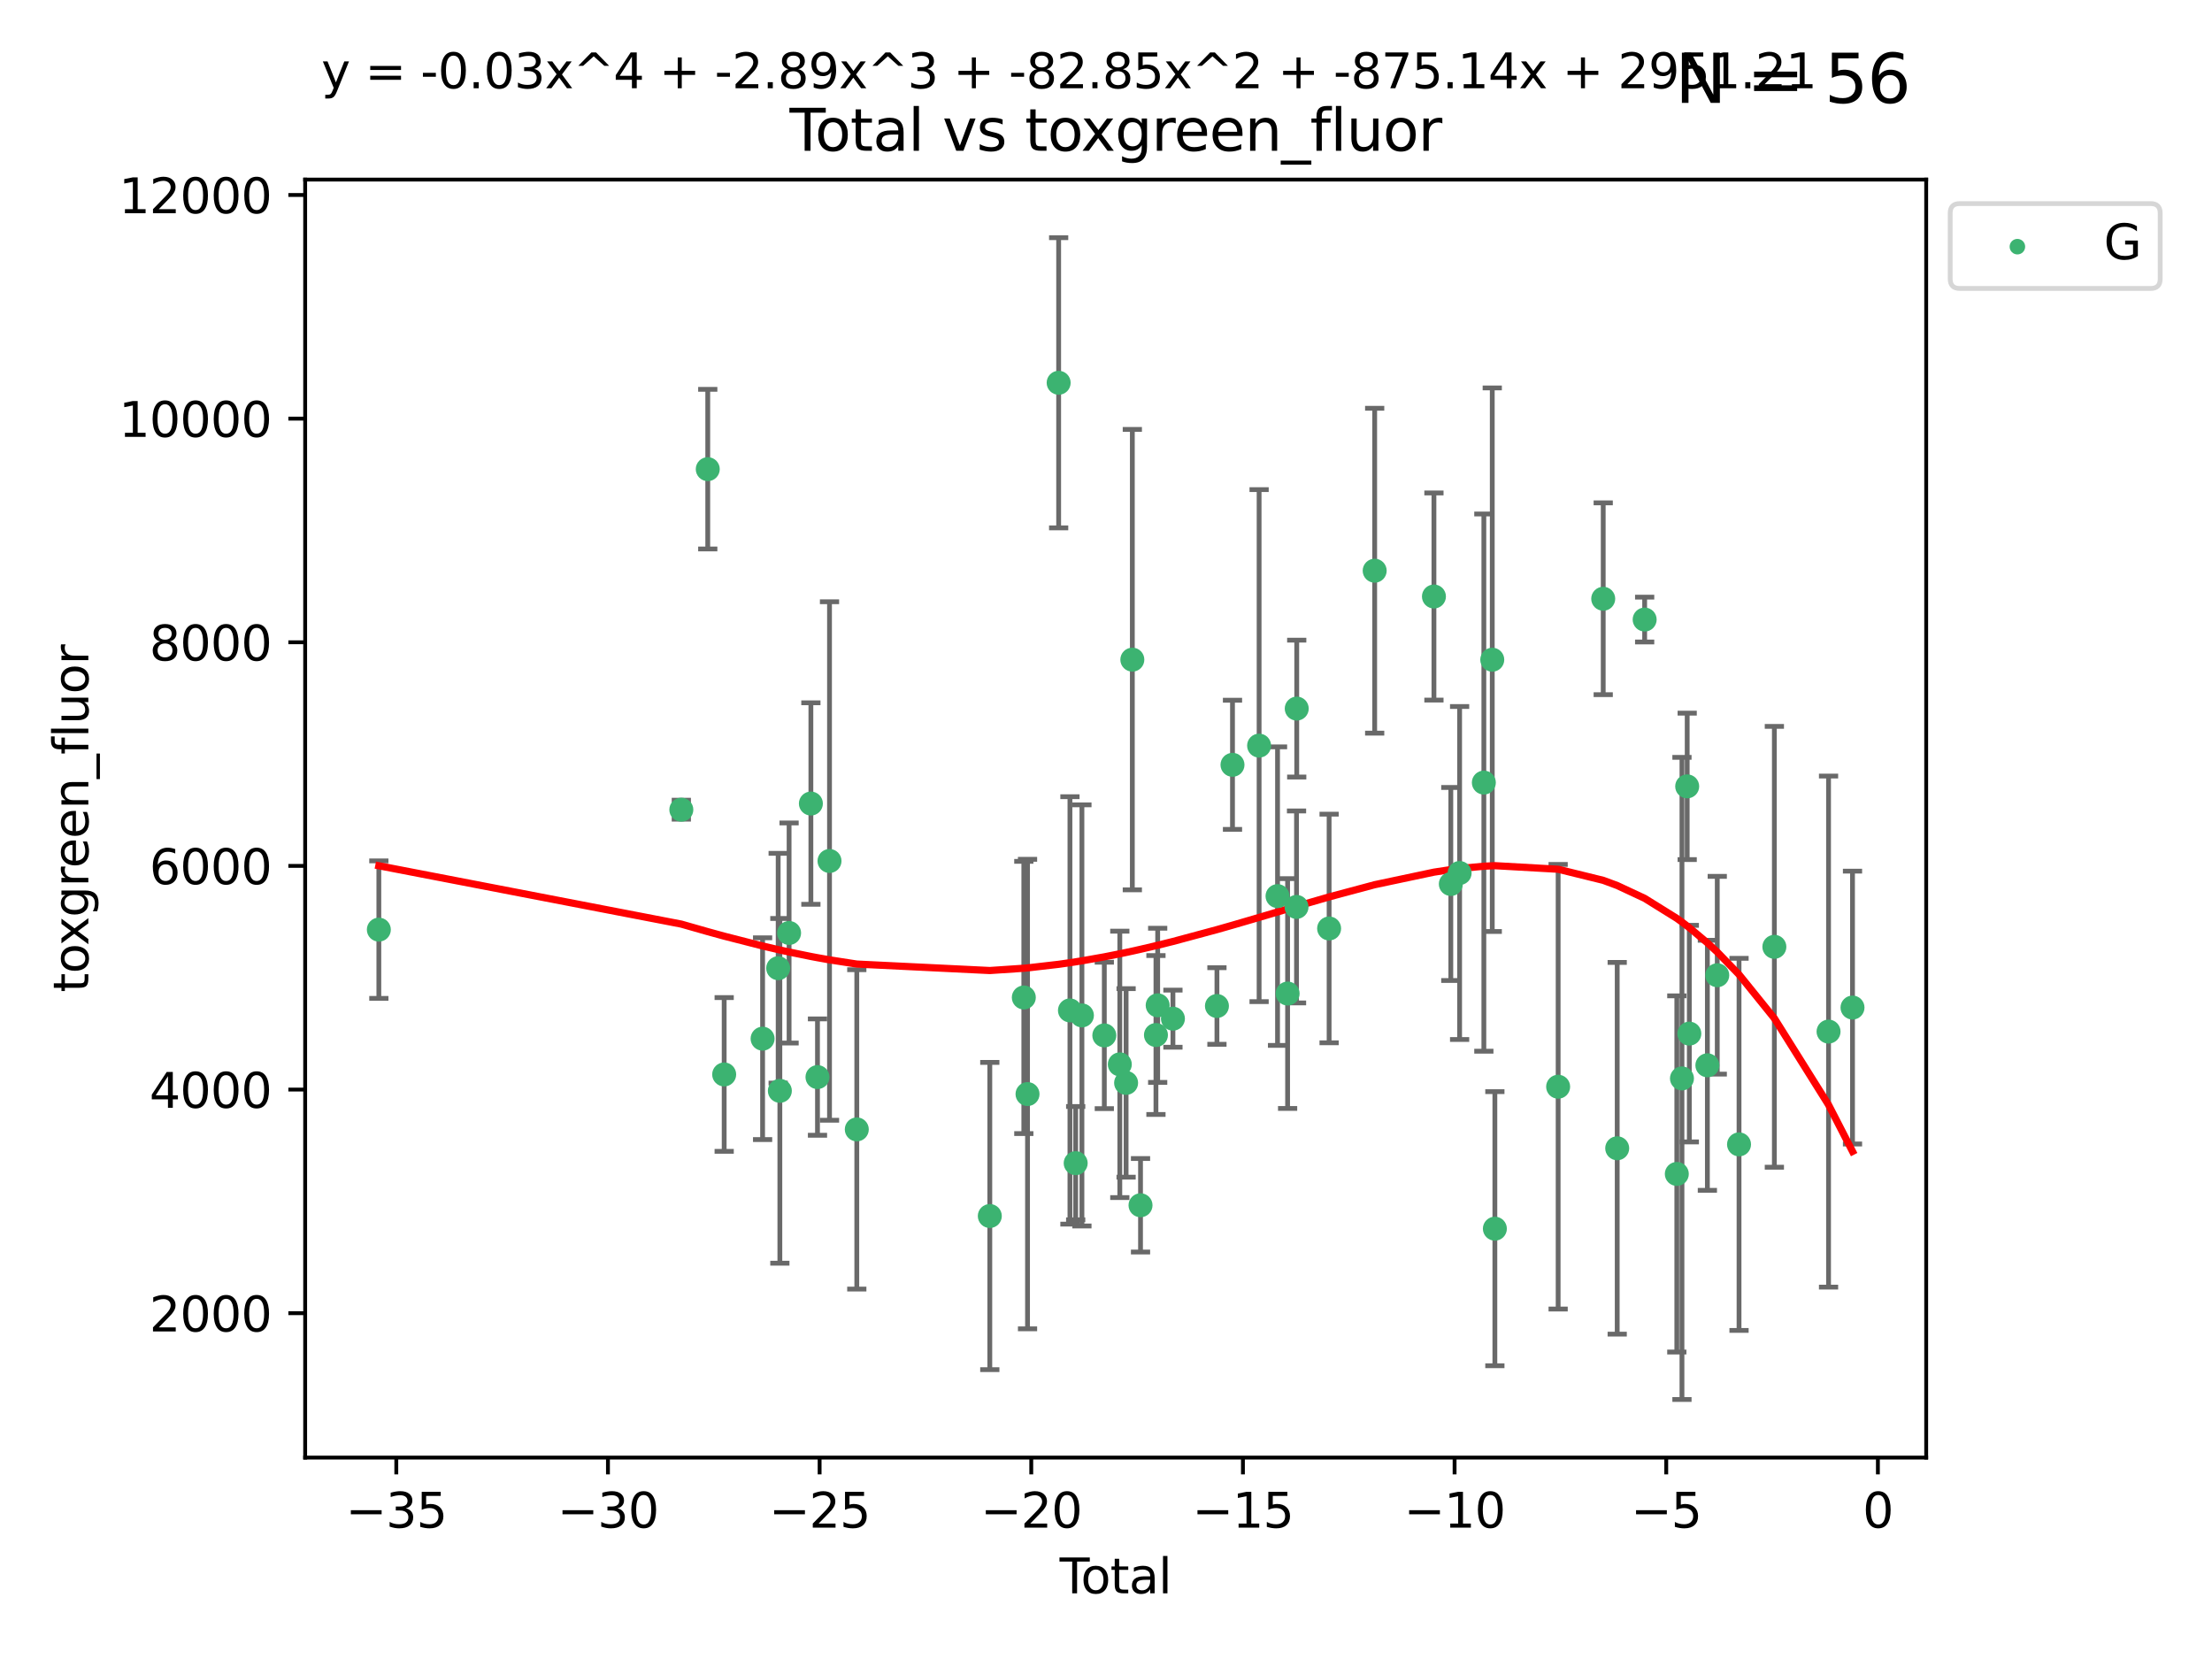 <?xml version="1.0" encoding="utf-8" standalone="no"?>
<!DOCTYPE svg PUBLIC "-//W3C//DTD SVG 1.1//EN"
  "http://www.w3.org/Graphics/SVG/1.1/DTD/svg11.dtd">
<svg xmlns:xlink="http://www.w3.org/1999/xlink" width="460.8pt" height="345.6pt" viewBox="0 0 460.8 345.6" xmlns="http://www.w3.org/2000/svg" version="1.1">
 <defs>
  <style type="text/css">*{stroke-linejoin: round; stroke-linecap: butt}</style>
 </defs>
 <g id="figure_1">
  <g id="patch_1">
   <path d="M 0 345.6 
L 460.8 345.6 
L 460.8 0 
L 0 0 
z
" style="fill: #ffffff"/>
  </g>
  <g id="axes_1">
   <g id="patch_2">
    <path d="M 63.571 303.64 
L 401.26 303.64 
L 401.26 37.411 
L 63.571 37.411 
z
" style="fill: #ffffff"/>
   </g>
   <g id="PathCollection_1">
    <defs>
     <path id="m1323523db4" d="M 0 1.118 
C 0.297 1.118 0.581 1 0.791 0.791 
C 1 0.581 1.118 0.297 1.118 0 
C 1.118 -0.297 1 -0.581 0.791 -0.791 
C 0.581 -1 0.297 -1.118 0 -1.118 
C -0.297 -1.118 -0.581 -1 -0.791 -0.791 
C -1 -0.581 -1.118 -0.297 -1.118 0 
C -1.118 0.297 -1 0.581 -0.791 0.791 
C -0.581 1 -0.297 1.118 0 1.118 
z
" style="stroke: #3cb371"/>
    </defs>
    <g clip-path="url(#p682c9bc15b)">
     <use xlink:href="#m1323523db4" x="78.921" y="193.659" style="fill: #3cb371; stroke: #3cb371"/>
     <use xlink:href="#m1323523db4" x="141.933" y="168.674" style="fill: #3cb371; stroke: #3cb371"/>
     <use xlink:href="#m1323523db4" x="147.439" y="97.733" style="fill: #3cb371; stroke: #3cb371"/>
     <use xlink:href="#m1323523db4" x="150.859" y="223.827" style="fill: #3cb371; stroke: #3cb371"/>
     <use xlink:href="#m1323523db4" x="158.863" y="216.374" style="fill: #3cb371; stroke: #3cb371"/>
     <use xlink:href="#m1323523db4" x="162.108" y="201.694" style="fill: #3cb371; stroke: #3cb371"/>
     <use xlink:href="#m1323523db4" x="162.459" y="227.241" style="fill: #3cb371; stroke: #3cb371"/>
     <use xlink:href="#m1323523db4" x="164.382" y="194.357" style="fill: #3cb371; stroke: #3cb371"/>
     <use xlink:href="#m1323523db4" x="168.922" y="167.393" style="fill: #3cb371; stroke: #3cb371"/>
     <use xlink:href="#m1323523db4" x="170.298" y="224.378" style="fill: #3cb371; stroke: #3cb371"/>
     <use xlink:href="#m1323523db4" x="172.802" y="179.361" style="fill: #3cb371; stroke: #3cb371"/>
     <use xlink:href="#m1323523db4" x="178.486" y="235.273" style="fill: #3cb371; stroke: #3cb371"/>
     <use xlink:href="#m1323523db4" x="206.195" y="253.318" style="fill: #3cb371; stroke: #3cb371"/>
     <use xlink:href="#m1323523db4" x="213.28" y="207.792" style="fill: #3cb371; stroke: #3cb371"/>
     <use xlink:href="#m1323523db4" x="214.053" y="227.915" style="fill: #3cb371; stroke: #3cb371"/>
     <use xlink:href="#m1323523db4" x="220.537" y="79.74" style="fill: #3cb371; stroke: #3cb371"/>
     <use xlink:href="#m1323523db4" x="222.889" y="210.486" style="fill: #3cb371; stroke: #3cb371"/>
     <use xlink:href="#m1323523db4" x="224.085" y="242.308" style="fill: #3cb371; stroke: #3cb371"/>
     <use xlink:href="#m1323523db4" x="225.384" y="211.53" style="fill: #3cb371; stroke: #3cb371"/>
     <use xlink:href="#m1323523db4" x="230.049" y="215.696" style="fill: #3cb371; stroke: #3cb371"/>
     <use xlink:href="#m1323523db4" x="233.277" y="221.727" style="fill: #3cb371; stroke: #3cb371"/>
     <use xlink:href="#m1323523db4" x="234.588" y="225.588" style="fill: #3cb371; stroke: #3cb371"/>
     <use xlink:href="#m1323523db4" x="235.886" y="137.416" style="fill: #3cb371; stroke: #3cb371"/>
     <use xlink:href="#m1323523db4" x="237.592" y="251.079" style="fill: #3cb371; stroke: #3cb371"/>
     <use xlink:href="#m1323523db4" x="240.805" y="215.614" style="fill: #3cb371; stroke: #3cb371"/>
     <use xlink:href="#m1323523db4" x="241.166" y="209.427" style="fill: #3cb371; stroke: #3cb371"/>
     <use xlink:href="#m1323523db4" x="244.343" y="212.208" style="fill: #3cb371; stroke: #3cb371"/>
     <use xlink:href="#m1323523db4" x="253.51" y="209.569" style="fill: #3cb371; stroke: #3cb371"/>
     <use xlink:href="#m1323523db4" x="256.751" y="159.326" style="fill: #3cb371; stroke: #3cb371"/>
     <use xlink:href="#m1323523db4" x="262.295" y="155.327" style="fill: #3cb371; stroke: #3cb371"/>
     <use xlink:href="#m1323523db4" x="266.134" y="186.676" style="fill: #3cb371; stroke: #3cb371"/>
     <use xlink:href="#m1323523db4" x="268.232" y="206.974" style="fill: #3cb371; stroke: #3cb371"/>
     <use xlink:href="#m1323523db4" x="270.09" y="188.931" style="fill: #3cb371; stroke: #3cb371"/>
     <use xlink:href="#m1323523db4" x="270.133" y="147.612" style="fill: #3cb371; stroke: #3cb371"/>
     <use xlink:href="#m1323523db4" x="276.879" y="193.418" style="fill: #3cb371; stroke: #3cb371"/>
     <use xlink:href="#m1323523db4" x="286.371" y="118.888" style="fill: #3cb371; stroke: #3cb371"/>
     <use xlink:href="#m1323523db4" x="298.715" y="124.263" style="fill: #3cb371; stroke: #3cb371"/>
     <use xlink:href="#m1323523db4" x="302.232" y="184.151" style="fill: #3cb371; stroke: #3cb371"/>
     <use xlink:href="#m1323523db4" x="304.065" y="181.863" style="fill: #3cb371; stroke: #3cb371"/>
     <use xlink:href="#m1323523db4" x="309.113" y="163.028" style="fill: #3cb371; stroke: #3cb371"/>
     <use xlink:href="#m1323523db4" x="310.865" y="137.428" style="fill: #3cb371; stroke: #3cb371"/>
     <use xlink:href="#m1323523db4" x="311.409" y="255.958" style="fill: #3cb371; stroke: #3cb371"/>
     <use xlink:href="#m1323523db4" x="324.589" y="226.385" style="fill: #3cb371; stroke: #3cb371"/>
     <use xlink:href="#m1323523db4" x="333.98" y="124.733" style="fill: #3cb371; stroke: #3cb371"/>
     <use xlink:href="#m1323523db4" x="336.894" y="239.207" style="fill: #3cb371; stroke: #3cb371"/>
     <use xlink:href="#m1323523db4" x="342.612" y="129.065" style="fill: #3cb371; stroke: #3cb371"/>
     <use xlink:href="#m1323523db4" x="349.311" y="244.552" style="fill: #3cb371; stroke: #3cb371"/>
     <use xlink:href="#m1323523db4" x="350.383" y="224.656" style="fill: #3cb371; stroke: #3cb371"/>
     <use xlink:href="#m1323523db4" x="351.473" y="163.815" style="fill: #3cb371; stroke: #3cb371"/>
     <use xlink:href="#m1323523db4" x="351.916" y="215.322" style="fill: #3cb371; stroke: #3cb371"/>
     <use xlink:href="#m1323523db4" x="355.679" y="221.921" style="fill: #3cb371; stroke: #3cb371"/>
     <use xlink:href="#m1323523db4" x="357.737" y="203.161" style="fill: #3cb371; stroke: #3cb371"/>
     <use xlink:href="#m1323523db4" x="362.272" y="238.394" style="fill: #3cb371; stroke: #3cb371"/>
     <use xlink:href="#m1323523db4" x="369.632" y="197.24" style="fill: #3cb371; stroke: #3cb371"/>
     <use xlink:href="#m1323523db4" x="380.92" y="214.9" style="fill: #3cb371; stroke: #3cb371"/>
     <use xlink:href="#m1323523db4" x="385.911" y="209.893" style="fill: #3cb371; stroke: #3cb371"/>
    </g>
   </g>
   <g id="matplotlib.axis_1">
    <g id="xtick_1">
     <g id="line2d_1">
      <defs>
       <path id="m46f8ca36bb" d="M 0 0 
L 0 3.5 
" style="stroke: #000000; stroke-width: 0.8"/>
      </defs>
      <g>
       <use xlink:href="#m46f8ca36bb" x="82.556" y="303.64" style="stroke: #000000; stroke-width: 0.8"/>
      </g>
     </g>
     <g id="text_1">
      <!-- −35 -->
      <g transform="translate(72.003 318.238)scale(0.1 -0.1)">
       <defs>
        <path id="DejaVuSans-2212" d="M 678 2272 
L 4684 2272 
L 4684 1741 
L 678 1741 
L 678 2272 
z
" transform="scale(0.016)"/>
        <path id="DejaVuSans-33" d="M 2597 2516 
Q 3050 2419 3304 2112 
Q 3559 1806 3559 1356 
Q 3559 666 3084 287 
Q 2609 -91 1734 -91 
Q 1441 -91 1130 -33 
Q 819 25 488 141 
L 488 750 
Q 750 597 1062 519 
Q 1375 441 1716 441 
Q 2309 441 2620 675 
Q 2931 909 2931 1356 
Q 2931 1769 2642 2001 
Q 2353 2234 1838 2234 
L 1294 2234 
L 1294 2753 
L 1863 2753 
Q 2328 2753 2575 2939 
Q 2822 3125 2822 3475 
Q 2822 3834 2567 4026 
Q 2313 4219 1838 4219 
Q 1578 4219 1281 4162 
Q 984 4106 628 3988 
L 628 4550 
Q 988 4650 1302 4700 
Q 1616 4750 1894 4750 
Q 2613 4750 3031 4423 
Q 3450 4097 3450 3541 
Q 3450 3153 3228 2886 
Q 3006 2619 2597 2516 
z
" transform="scale(0.016)"/>
        <path id="DejaVuSans-35" d="M 691 4666 
L 3169 4666 
L 3169 4134 
L 1269 4134 
L 1269 2991 
Q 1406 3038 1543 3061 
Q 1681 3084 1819 3084 
Q 2600 3084 3056 2656 
Q 3513 2228 3513 1497 
Q 3513 744 3044 326 
Q 2575 -91 1722 -91 
Q 1428 -91 1123 -41 
Q 819 9 494 109 
L 494 744 
Q 775 591 1075 516 
Q 1375 441 1709 441 
Q 2250 441 2565 725 
Q 2881 1009 2881 1497 
Q 2881 1984 2565 2268 
Q 2250 2553 1709 2553 
Q 1456 2553 1204 2497 
Q 953 2441 691 2322 
L 691 4666 
z
" transform="scale(0.016)"/>
       </defs>
       <use xlink:href="#DejaVuSans-2212"/>
       <use xlink:href="#DejaVuSans-33" x="83.789"/>
       <use xlink:href="#DejaVuSans-35" x="147.412"/>
      </g>
     </g>
    </g>
    <g id="xtick_2">
     <g id="line2d_2">
      <g>
       <use xlink:href="#m46f8ca36bb" x="126.648" y="303.64" style="stroke: #000000; stroke-width: 0.8"/>
      </g>
     </g>
     <g id="text_2">
      <!-- −30 -->
      <g transform="translate(116.095 318.238)scale(0.1 -0.1)">
       <defs>
        <path id="DejaVuSans-30" d="M 2034 4250 
Q 1547 4250 1301 3770 
Q 1056 3291 1056 2328 
Q 1056 1369 1301 889 
Q 1547 409 2034 409 
Q 2525 409 2770 889 
Q 3016 1369 3016 2328 
Q 3016 3291 2770 3770 
Q 2525 4250 2034 4250 
z
M 2034 4750 
Q 2819 4750 3233 4129 
Q 3647 3509 3647 2328 
Q 3647 1150 3233 529 
Q 2819 -91 2034 -91 
Q 1250 -91 836 529 
Q 422 1150 422 2328 
Q 422 3509 836 4129 
Q 1250 4750 2034 4750 
z
" transform="scale(0.016)"/>
       </defs>
       <use xlink:href="#DejaVuSans-2212"/>
       <use xlink:href="#DejaVuSans-33" x="83.789"/>
       <use xlink:href="#DejaVuSans-30" x="147.412"/>
      </g>
     </g>
    </g>
    <g id="xtick_3">
     <g id="line2d_3">
      <g>
       <use xlink:href="#m46f8ca36bb" x="170.74" y="303.64" style="stroke: #000000; stroke-width: 0.8"/>
      </g>
     </g>
     <g id="text_3">
      <!-- −25 -->
      <g transform="translate(160.187 318.238)scale(0.1 -0.1)">
       <defs>
        <path id="DejaVuSans-32" d="M 1228 531 
L 3431 531 
L 3431 0 
L 469 0 
L 469 531 
Q 828 903 1448 1529 
Q 2069 2156 2228 2338 
Q 2531 2678 2651 2914 
Q 2772 3150 2772 3378 
Q 2772 3750 2511 3984 
Q 2250 4219 1831 4219 
Q 1534 4219 1204 4116 
Q 875 4013 500 3803 
L 500 4441 
Q 881 4594 1212 4672 
Q 1544 4750 1819 4750 
Q 2544 4750 2975 4387 
Q 3406 4025 3406 3419 
Q 3406 3131 3298 2873 
Q 3191 2616 2906 2266 
Q 2828 2175 2409 1742 
Q 1991 1309 1228 531 
z
" transform="scale(0.016)"/>
       </defs>
       <use xlink:href="#DejaVuSans-2212"/>
       <use xlink:href="#DejaVuSans-32" x="83.789"/>
       <use xlink:href="#DejaVuSans-35" x="147.412"/>
      </g>
     </g>
    </g>
    <g id="xtick_4">
     <g id="line2d_4">
      <g>
       <use xlink:href="#m46f8ca36bb" x="214.832" y="303.64" style="stroke: #000000; stroke-width: 0.8"/>
      </g>
     </g>
     <g id="text_4">
      <!-- −20 -->
      <g transform="translate(204.279 318.238)scale(0.1 -0.1)">
       <use xlink:href="#DejaVuSans-2212"/>
       <use xlink:href="#DejaVuSans-32" x="83.789"/>
       <use xlink:href="#DejaVuSans-30" x="147.412"/>
      </g>
     </g>
    </g>
    <g id="xtick_5">
     <g id="line2d_5">
      <g>
       <use xlink:href="#m46f8ca36bb" x="258.924" y="303.64" style="stroke: #000000; stroke-width: 0.8"/>
      </g>
     </g>
     <g id="text_5">
      <!-- −15 -->
      <g transform="translate(248.371 318.238)scale(0.1 -0.1)">
       <defs>
        <path id="DejaVuSans-31" d="M 794 531 
L 1825 531 
L 1825 4091 
L 703 3866 
L 703 4441 
L 1819 4666 
L 2450 4666 
L 2450 531 
L 3481 531 
L 3481 0 
L 794 0 
L 794 531 
z
" transform="scale(0.016)"/>
       </defs>
       <use xlink:href="#DejaVuSans-2212"/>
       <use xlink:href="#DejaVuSans-31" x="83.789"/>
       <use xlink:href="#DejaVuSans-35" x="147.412"/>
      </g>
     </g>
    </g>
    <g id="xtick_6">
     <g id="line2d_6">
      <g>
       <use xlink:href="#m46f8ca36bb" x="303.016" y="303.64" style="stroke: #000000; stroke-width: 0.8"/>
      </g>
     </g>
     <g id="text_6">
      <!-- −10 -->
      <g transform="translate(292.463 318.238)scale(0.1 -0.1)">
       <use xlink:href="#DejaVuSans-2212"/>
       <use xlink:href="#DejaVuSans-31" x="83.789"/>
       <use xlink:href="#DejaVuSans-30" x="147.412"/>
      </g>
     </g>
    </g>
    <g id="xtick_7">
     <g id="line2d_7">
      <g>
       <use xlink:href="#m46f8ca36bb" x="347.108" y="303.64" style="stroke: #000000; stroke-width: 0.8"/>
      </g>
     </g>
     <g id="text_7">
      <!-- −5 -->
      <g transform="translate(339.737 318.238)scale(0.1 -0.1)">
       <use xlink:href="#DejaVuSans-2212"/>
       <use xlink:href="#DejaVuSans-35" x="83.789"/>
      </g>
     </g>
    </g>
    <g id="xtick_8">
     <g id="line2d_8">
      <g>
       <use xlink:href="#m46f8ca36bb" x="391.2" y="303.64" style="stroke: #000000; stroke-width: 0.8"/>
      </g>
     </g>
     <g id="text_8">
      <!-- 0 -->
      <g transform="translate(388.018 318.238)scale(0.1 -0.1)">
       <use xlink:href="#DejaVuSans-30"/>
      </g>
     </g>
    </g>
    <g id="text_9">
     <!-- Total -->
     <g transform="translate(220.739 331.917)scale(0.1 -0.1)">
      <defs>
       <path id="DejaVuSans-54" d="M -19 4666 
L 3928 4666 
L 3928 4134 
L 2272 4134 
L 2272 0 
L 1638 0 
L 1638 4134 
L -19 4134 
L -19 4666 
z
" transform="scale(0.016)"/>
       <path id="DejaVuSans-6f" d="M 1959 3097 
Q 1497 3097 1228 2736 
Q 959 2375 959 1747 
Q 959 1119 1226 758 
Q 1494 397 1959 397 
Q 2419 397 2687 759 
Q 2956 1122 2956 1747 
Q 2956 2369 2687 2733 
Q 2419 3097 1959 3097 
z
M 1959 3584 
Q 2709 3584 3137 3096 
Q 3566 2609 3566 1747 
Q 3566 888 3137 398 
Q 2709 -91 1959 -91 
Q 1206 -91 779 398 
Q 353 888 353 1747 
Q 353 2609 779 3096 
Q 1206 3584 1959 3584 
z
" transform="scale(0.016)"/>
       <path id="DejaVuSans-74" d="M 1172 4494 
L 1172 3500 
L 2356 3500 
L 2356 3053 
L 1172 3053 
L 1172 1153 
Q 1172 725 1289 603 
Q 1406 481 1766 481 
L 2356 481 
L 2356 0 
L 1766 0 
Q 1100 0 847 248 
Q 594 497 594 1153 
L 594 3053 
L 172 3053 
L 172 3500 
L 594 3500 
L 594 4494 
L 1172 4494 
z
" transform="scale(0.016)"/>
       <path id="DejaVuSans-61" d="M 2194 1759 
Q 1497 1759 1228 1600 
Q 959 1441 959 1056 
Q 959 750 1161 570 
Q 1363 391 1709 391 
Q 2188 391 2477 730 
Q 2766 1069 2766 1631 
L 2766 1759 
L 2194 1759 
z
M 3341 1997 
L 3341 0 
L 2766 0 
L 2766 531 
Q 2569 213 2275 61 
Q 1981 -91 1556 -91 
Q 1019 -91 701 211 
Q 384 513 384 1019 
Q 384 1609 779 1909 
Q 1175 2209 1959 2209 
L 2766 2209 
L 2766 2266 
Q 2766 2663 2505 2880 
Q 2244 3097 1772 3097 
Q 1472 3097 1187 3025 
Q 903 2953 641 2809 
L 641 3341 
Q 956 3463 1253 3523 
Q 1550 3584 1831 3584 
Q 2591 3584 2966 3190 
Q 3341 2797 3341 1997 
z
" transform="scale(0.016)"/>
       <path id="DejaVuSans-6c" d="M 603 4863 
L 1178 4863 
L 1178 0 
L 603 0 
L 603 4863 
z
" transform="scale(0.016)"/>
      </defs>
      <use xlink:href="#DejaVuSans-54"/>
      <use xlink:href="#DejaVuSans-6f" x="44.084"/>
      <use xlink:href="#DejaVuSans-74" x="105.266"/>
      <use xlink:href="#DejaVuSans-61" x="144.475"/>
      <use xlink:href="#DejaVuSans-6c" x="205.754"/>
     </g>
    </g>
   </g>
   <g id="matplotlib.axis_2">
    <g id="ytick_1">
     <g id="line2d_9">
      <defs>
       <path id="m4d728c3095" d="M 0 0 
L -3.5 0 
" style="stroke: #000000; stroke-width: 0.8"/>
      </defs>
      <g>
       <use xlink:href="#m4d728c3095" x="63.571" y="273.565" style="stroke: #000000; stroke-width: 0.8"/>
      </g>
     </g>
     <g id="text_10">
      <!-- 2000 -->
      <g transform="translate(31.121 277.365)scale(0.1 -0.1)">
       <use xlink:href="#DejaVuSans-32"/>
       <use xlink:href="#DejaVuSans-30" x="63.623"/>
       <use xlink:href="#DejaVuSans-30" x="127.246"/>
       <use xlink:href="#DejaVuSans-30" x="190.869"/>
      </g>
     </g>
    </g>
    <g id="ytick_2">
     <g id="line2d_10">
      <g>
       <use xlink:href="#m4d728c3095" x="63.571" y="226.976" style="stroke: #000000; stroke-width: 0.8"/>
      </g>
     </g>
     <g id="text_11">
      <!-- 4000 -->
      <g transform="translate(31.121 230.775)scale(0.1 -0.1)">
       <defs>
        <path id="DejaVuSans-34" d="M 2419 4116 
L 825 1625 
L 2419 1625 
L 2419 4116 
z
M 2253 4666 
L 3047 4666 
L 3047 1625 
L 3713 1625 
L 3713 1100 
L 3047 1100 
L 3047 0 
L 2419 0 
L 2419 1100 
L 313 1100 
L 313 1709 
L 2253 4666 
z
" transform="scale(0.016)"/>
       </defs>
       <use xlink:href="#DejaVuSans-34"/>
       <use xlink:href="#DejaVuSans-30" x="63.623"/>
       <use xlink:href="#DejaVuSans-30" x="127.246"/>
       <use xlink:href="#DejaVuSans-30" x="190.869"/>
      </g>
     </g>
    </g>
    <g id="ytick_3">
     <g id="line2d_11">
      <g>
       <use xlink:href="#m4d728c3095" x="63.571" y="180.386" style="stroke: #000000; stroke-width: 0.8"/>
      </g>
     </g>
     <g id="text_12">
      <!-- 6000 -->
      <g transform="translate(31.121 184.186)scale(0.1 -0.1)">
       <defs>
        <path id="DejaVuSans-36" d="M 2113 2584 
Q 1688 2584 1439 2293 
Q 1191 2003 1191 1497 
Q 1191 994 1439 701 
Q 1688 409 2113 409 
Q 2538 409 2786 701 
Q 3034 994 3034 1497 
Q 3034 2003 2786 2293 
Q 2538 2584 2113 2584 
z
M 3366 4563 
L 3366 3988 
Q 3128 4100 2886 4159 
Q 2644 4219 2406 4219 
Q 1781 4219 1451 3797 
Q 1122 3375 1075 2522 
Q 1259 2794 1537 2939 
Q 1816 3084 2150 3084 
Q 2853 3084 3261 2657 
Q 3669 2231 3669 1497 
Q 3669 778 3244 343 
Q 2819 -91 2113 -91 
Q 1303 -91 875 529 
Q 447 1150 447 2328 
Q 447 3434 972 4092 
Q 1497 4750 2381 4750 
Q 2619 4750 2861 4703 
Q 3103 4656 3366 4563 
z
" transform="scale(0.016)"/>
       </defs>
       <use xlink:href="#DejaVuSans-36"/>
       <use xlink:href="#DejaVuSans-30" x="63.623"/>
       <use xlink:href="#DejaVuSans-30" x="127.246"/>
       <use xlink:href="#DejaVuSans-30" x="190.869"/>
      </g>
     </g>
    </g>
    <g id="ytick_4">
     <g id="line2d_12">
      <g>
       <use xlink:href="#m4d728c3095" x="63.571" y="133.797" style="stroke: #000000; stroke-width: 0.8"/>
      </g>
     </g>
     <g id="text_13">
      <!-- 8000 -->
      <g transform="translate(31.121 137.596)scale(0.1 -0.1)">
       <defs>
        <path id="DejaVuSans-38" d="M 2034 2216 
Q 1584 2216 1326 1975 
Q 1069 1734 1069 1313 
Q 1069 891 1326 650 
Q 1584 409 2034 409 
Q 2484 409 2743 651 
Q 3003 894 3003 1313 
Q 3003 1734 2745 1975 
Q 2488 2216 2034 2216 
z
M 1403 2484 
Q 997 2584 770 2862 
Q 544 3141 544 3541 
Q 544 4100 942 4425 
Q 1341 4750 2034 4750 
Q 2731 4750 3128 4425 
Q 3525 4100 3525 3541 
Q 3525 3141 3298 2862 
Q 3072 2584 2669 2484 
Q 3125 2378 3379 2068 
Q 3634 1759 3634 1313 
Q 3634 634 3220 271 
Q 2806 -91 2034 -91 
Q 1263 -91 848 271 
Q 434 634 434 1313 
Q 434 1759 690 2068 
Q 947 2378 1403 2484 
z
M 1172 3481 
Q 1172 3119 1398 2916 
Q 1625 2713 2034 2713 
Q 2441 2713 2670 2916 
Q 2900 3119 2900 3481 
Q 2900 3844 2670 4047 
Q 2441 4250 2034 4250 
Q 1625 4250 1398 4047 
Q 1172 3844 1172 3481 
z
" transform="scale(0.016)"/>
       </defs>
       <use xlink:href="#DejaVuSans-38"/>
       <use xlink:href="#DejaVuSans-30" x="63.623"/>
       <use xlink:href="#DejaVuSans-30" x="127.246"/>
       <use xlink:href="#DejaVuSans-30" x="190.869"/>
      </g>
     </g>
    </g>
    <g id="ytick_5">
     <g id="line2d_13">
      <g>
       <use xlink:href="#m4d728c3095" x="63.571" y="87.207" style="stroke: #000000; stroke-width: 0.8"/>
      </g>
     </g>
     <g id="text_14">
      <!-- 10000 -->
      <g transform="translate(24.759 91.007)scale(0.1 -0.1)">
       <use xlink:href="#DejaVuSans-31"/>
       <use xlink:href="#DejaVuSans-30" x="63.623"/>
       <use xlink:href="#DejaVuSans-30" x="127.246"/>
       <use xlink:href="#DejaVuSans-30" x="190.869"/>
       <use xlink:href="#DejaVuSans-30" x="254.492"/>
      </g>
     </g>
    </g>
    <g id="ytick_6">
     <g id="line2d_14">
      <g>
       <use xlink:href="#m4d728c3095" x="63.571" y="40.618" style="stroke: #000000; stroke-width: 0.8"/>
      </g>
     </g>
     <g id="text_15">
      <!-- 12000 -->
      <g transform="translate(24.759 44.417)scale(0.1 -0.1)">
       <use xlink:href="#DejaVuSans-31"/>
       <use xlink:href="#DejaVuSans-32" x="63.623"/>
       <use xlink:href="#DejaVuSans-30" x="127.246"/>
       <use xlink:href="#DejaVuSans-30" x="190.869"/>
       <use xlink:href="#DejaVuSans-30" x="254.492"/>
      </g>
     </g>
    </g>
    <g id="text_16">
     <!-- toxgreen_fluor -->
     <g transform="translate(18.401 206.72)rotate(-90)scale(0.1 -0.1)">
      <defs>
       <path id="DejaVuSans-78" d="M 3513 3500 
L 2247 1797 
L 3578 0 
L 2900 0 
L 1881 1375 
L 863 0 
L 184 0 
L 1544 1831 
L 300 3500 
L 978 3500 
L 1906 2253 
L 2834 3500 
L 3513 3500 
z
" transform="scale(0.016)"/>
       <path id="DejaVuSans-67" d="M 2906 1791 
Q 2906 2416 2648 2759 
Q 2391 3103 1925 3103 
Q 1463 3103 1205 2759 
Q 947 2416 947 1791 
Q 947 1169 1205 825 
Q 1463 481 1925 481 
Q 2391 481 2648 825 
Q 2906 1169 2906 1791 
z
M 3481 434 
Q 3481 -459 3084 -895 
Q 2688 -1331 1869 -1331 
Q 1566 -1331 1297 -1286 
Q 1028 -1241 775 -1147 
L 775 -588 
Q 1028 -725 1275 -790 
Q 1522 -856 1778 -856 
Q 2344 -856 2625 -561 
Q 2906 -266 2906 331 
L 2906 616 
Q 2728 306 2450 153 
Q 2172 0 1784 0 
Q 1141 0 747 490 
Q 353 981 353 1791 
Q 353 2603 747 3093 
Q 1141 3584 1784 3584 
Q 2172 3584 2450 3431 
Q 2728 3278 2906 2969 
L 2906 3500 
L 3481 3500 
L 3481 434 
z
" transform="scale(0.016)"/>
       <path id="DejaVuSans-72" d="M 2631 2963 
Q 2534 3019 2420 3045 
Q 2306 3072 2169 3072 
Q 1681 3072 1420 2755 
Q 1159 2438 1159 1844 
L 1159 0 
L 581 0 
L 581 3500 
L 1159 3500 
L 1159 2956 
Q 1341 3275 1631 3429 
Q 1922 3584 2338 3584 
Q 2397 3584 2469 3576 
Q 2541 3569 2628 3553 
L 2631 2963 
z
" transform="scale(0.016)"/>
       <path id="DejaVuSans-65" d="M 3597 1894 
L 3597 1613 
L 953 1613 
Q 991 1019 1311 708 
Q 1631 397 2203 397 
Q 2534 397 2845 478 
Q 3156 559 3463 722 
L 3463 178 
Q 3153 47 2828 -22 
Q 2503 -91 2169 -91 
Q 1331 -91 842 396 
Q 353 884 353 1716 
Q 353 2575 817 3079 
Q 1281 3584 2069 3584 
Q 2775 3584 3186 3129 
Q 3597 2675 3597 1894 
z
M 3022 2063 
Q 3016 2534 2758 2815 
Q 2500 3097 2075 3097 
Q 1594 3097 1305 2825 
Q 1016 2553 972 2059 
L 3022 2063 
z
" transform="scale(0.016)"/>
       <path id="DejaVuSans-6e" d="M 3513 2113 
L 3513 0 
L 2938 0 
L 2938 2094 
Q 2938 2591 2744 2837 
Q 2550 3084 2163 3084 
Q 1697 3084 1428 2787 
Q 1159 2491 1159 1978 
L 1159 0 
L 581 0 
L 581 3500 
L 1159 3500 
L 1159 2956 
Q 1366 3272 1645 3428 
Q 1925 3584 2291 3584 
Q 2894 3584 3203 3211 
Q 3513 2838 3513 2113 
z
" transform="scale(0.016)"/>
       <path id="DejaVuSans-5f" d="M 3263 -1063 
L 3263 -1509 
L -63 -1509 
L -63 -1063 
L 3263 -1063 
z
" transform="scale(0.016)"/>
       <path id="DejaVuSans-66" d="M 2375 4863 
L 2375 4384 
L 1825 4384 
Q 1516 4384 1395 4259 
Q 1275 4134 1275 3809 
L 1275 3500 
L 2222 3500 
L 2222 3053 
L 1275 3053 
L 1275 0 
L 697 0 
L 697 3053 
L 147 3053 
L 147 3500 
L 697 3500 
L 697 3744 
Q 697 4328 969 4595 
Q 1241 4863 1831 4863 
L 2375 4863 
z
" transform="scale(0.016)"/>
       <path id="DejaVuSans-75" d="M 544 1381 
L 544 3500 
L 1119 3500 
L 1119 1403 
Q 1119 906 1312 657 
Q 1506 409 1894 409 
Q 2359 409 2629 706 
Q 2900 1003 2900 1516 
L 2900 3500 
L 3475 3500 
L 3475 0 
L 2900 0 
L 2900 538 
Q 2691 219 2414 64 
Q 2138 -91 1772 -91 
Q 1169 -91 856 284 
Q 544 659 544 1381 
z
M 1991 3584 
L 1991 3584 
z
" transform="scale(0.016)"/>
      </defs>
      <use xlink:href="#DejaVuSans-74"/>
      <use xlink:href="#DejaVuSans-6f" x="39.209"/>
      <use xlink:href="#DejaVuSans-78" x="97.266"/>
      <use xlink:href="#DejaVuSans-67" x="156.445"/>
      <use xlink:href="#DejaVuSans-72" x="219.922"/>
      <use xlink:href="#DejaVuSans-65" x="258.785"/>
      <use xlink:href="#DejaVuSans-65" x="320.309"/>
      <use xlink:href="#DejaVuSans-6e" x="381.832"/>
      <use xlink:href="#DejaVuSans-5f" x="445.211"/>
      <use xlink:href="#DejaVuSans-66" x="495.211"/>
      <use xlink:href="#DejaVuSans-6c" x="530.416"/>
      <use xlink:href="#DejaVuSans-75" x="558.199"/>
      <use xlink:href="#DejaVuSans-6f" x="621.578"/>
      <use xlink:href="#DejaVuSans-72" x="682.76"/>
     </g>
    </g>
   </g>
   <g id="LineCollection_1">
    <path d="M 78.921 207.981 
L 78.921 179.337 
" clip-path="url(#p682c9bc15b)" style="fill: none; stroke: #696969"/>
    <path d="M 141.933 170.652 
L 141.933 166.695 
" clip-path="url(#p682c9bc15b)" style="fill: none; stroke: #696969"/>
    <path d="M 147.439 114.361 
L 147.439 81.104 
" clip-path="url(#p682c9bc15b)" style="fill: none; stroke: #696969"/>
    <path d="M 150.859 239.839 
L 150.859 207.815 
" clip-path="url(#p682c9bc15b)" style="fill: none; stroke: #696969"/>
    <path d="M 158.863 237.391 
L 158.863 195.357 
" clip-path="url(#p682c9bc15b)" style="fill: none; stroke: #696969"/>
    <path d="M 162.108 225.628 
L 162.108 177.761 
" clip-path="url(#p682c9bc15b)" style="fill: none; stroke: #696969"/>
    <path d="M 162.459 263.146 
L 162.459 191.336 
" clip-path="url(#p682c9bc15b)" style="fill: none; stroke: #696969"/>
    <path d="M 164.382 217.281 
L 164.382 171.433 
" clip-path="url(#p682c9bc15b)" style="fill: none; stroke: #696969"/>
    <path d="M 168.922 188.38 
L 168.922 146.406 
" clip-path="url(#p682c9bc15b)" style="fill: none; stroke: #696969"/>
    <path d="M 170.298 236.496 
L 170.298 212.26 
" clip-path="url(#p682c9bc15b)" style="fill: none; stroke: #696969"/>
    <path d="M 172.802 233.364 
L 172.802 125.359 
" clip-path="url(#p682c9bc15b)" style="fill: none; stroke: #696969"/>
    <path d="M 178.486 268.539 
L 178.486 202.007 
" clip-path="url(#p682c9bc15b)" style="fill: none; stroke: #696969"/>
    <path d="M 206.195 285.319 
L 206.195 221.318 
" clip-path="url(#p682c9bc15b)" style="fill: none; stroke: #696969"/>
    <path d="M 213.28 236.145 
L 213.28 179.439 
" clip-path="url(#p682c9bc15b)" style="fill: none; stroke: #696969"/>
    <path d="M 214.053 276.817 
L 214.053 179.013 
" clip-path="url(#p682c9bc15b)" style="fill: none; stroke: #696969"/>
    <path d="M 220.537 109.967 
L 220.537 49.513 
" clip-path="url(#p682c9bc15b)" style="fill: none; stroke: #696969"/>
    <path d="M 222.889 255.007 
L 222.889 165.964 
" clip-path="url(#p682c9bc15b)" style="fill: none; stroke: #696969"/>
    <path d="M 224.085 254.112 
L 224.085 230.505 
" clip-path="url(#p682c9bc15b)" style="fill: none; stroke: #696969"/>
    <path d="M 225.384 255.393 
L 225.384 167.666 
" clip-path="url(#p682c9bc15b)" style="fill: none; stroke: #696969"/>
    <path d="M 230.049 230.947 
L 230.049 200.445 
" clip-path="url(#p682c9bc15b)" style="fill: none; stroke: #696969"/>
    <path d="M 233.277 249.474 
L 233.277 193.98 
" clip-path="url(#p682c9bc15b)" style="fill: none; stroke: #696969"/>
    <path d="M 234.588 245.223 
L 234.588 205.953 
" clip-path="url(#p682c9bc15b)" style="fill: none; stroke: #696969"/>
    <path d="M 235.886 185.374 
L 235.886 89.458 
" clip-path="url(#p682c9bc15b)" style="fill: none; stroke: #696969"/>
    <path d="M 237.592 260.816 
L 237.592 241.341 
" clip-path="url(#p682c9bc15b)" style="fill: none; stroke: #696969"/>
    <path d="M 240.805 232.166 
L 240.805 199.063 
" clip-path="url(#p682c9bc15b)" style="fill: none; stroke: #696969"/>
    <path d="M 241.166 225.484 
L 241.166 193.369 
" clip-path="url(#p682c9bc15b)" style="fill: none; stroke: #696969"/>
    <path d="M 244.343 218.154 
L 244.343 206.263 
" clip-path="url(#p682c9bc15b)" style="fill: none; stroke: #696969"/>
    <path d="M 253.51 217.546 
L 253.51 201.593 
" clip-path="url(#p682c9bc15b)" style="fill: none; stroke: #696969"/>
    <path d="M 256.751 172.779 
L 256.751 145.873 
" clip-path="url(#p682c9bc15b)" style="fill: none; stroke: #696969"/>
    <path d="M 262.295 208.659 
L 262.295 101.995 
" clip-path="url(#p682c9bc15b)" style="fill: none; stroke: #696969"/>
    <path d="M 266.134 217.772 
L 266.134 155.581 
" clip-path="url(#p682c9bc15b)" style="fill: none; stroke: #696969"/>
    <path d="M 268.232 230.91 
L 268.232 183.038 
" clip-path="url(#p682c9bc15b)" style="fill: none; stroke: #696969"/>
    <path d="M 270.09 208.929 
L 270.09 168.934 
" clip-path="url(#p682c9bc15b)" style="fill: none; stroke: #696969"/>
    <path d="M 270.133 161.869 
L 270.133 133.355 
" clip-path="url(#p682c9bc15b)" style="fill: none; stroke: #696969"/>
    <path d="M 276.879 217.233 
L 276.879 169.604 
" clip-path="url(#p682c9bc15b)" style="fill: none; stroke: #696969"/>
    <path d="M 286.371 152.726 
L 286.371 85.049 
" clip-path="url(#p682c9bc15b)" style="fill: none; stroke: #696969"/>
    <path d="M 298.715 145.837 
L 298.715 102.689 
" clip-path="url(#p682c9bc15b)" style="fill: none; stroke: #696969"/>
    <path d="M 302.232 204.258 
L 302.232 164.043 
" clip-path="url(#p682c9bc15b)" style="fill: none; stroke: #696969"/>
    <path d="M 304.065 216.547 
L 304.065 147.18 
" clip-path="url(#p682c9bc15b)" style="fill: none; stroke: #696969"/>
    <path d="M 309.113 218.985 
L 309.113 107.07 
" clip-path="url(#p682c9bc15b)" style="fill: none; stroke: #696969"/>
    <path d="M 310.865 194.046 
L 310.865 80.809 
" clip-path="url(#p682c9bc15b)" style="fill: none; stroke: #696969"/>
    <path d="M 311.409 284.51 
L 311.409 227.405 
" clip-path="url(#p682c9bc15b)" style="fill: none; stroke: #696969"/>
    <path d="M 324.589 272.695 
L 324.589 180.074 
" clip-path="url(#p682c9bc15b)" style="fill: none; stroke: #696969"/>
    <path d="M 333.98 144.709 
L 333.98 104.757 
" clip-path="url(#p682c9bc15b)" style="fill: none; stroke: #696969"/>
    <path d="M 336.894 277.92 
L 336.894 200.493 
" clip-path="url(#p682c9bc15b)" style="fill: none; stroke: #696969"/>
    <path d="M 342.612 133.735 
L 342.612 124.396 
" clip-path="url(#p682c9bc15b)" style="fill: none; stroke: #696969"/>
    <path d="M 349.311 281.652 
L 349.311 207.452 
" clip-path="url(#p682c9bc15b)" style="fill: none; stroke: #696969"/>
    <path d="M 350.383 291.539 
L 350.383 157.774 
" clip-path="url(#p682c9bc15b)" style="fill: none; stroke: #696969"/>
    <path d="M 351.473 179.069 
L 351.473 148.562 
" clip-path="url(#p682c9bc15b)" style="fill: none; stroke: #696969"/>
    <path d="M 351.916 237.882 
L 351.916 192.763 
" clip-path="url(#p682c9bc15b)" style="fill: none; stroke: #696969"/>
    <path d="M 355.679 247.963 
L 355.679 195.88 
" clip-path="url(#p682c9bc15b)" style="fill: none; stroke: #696969"/>
    <path d="M 357.737 223.761 
L 357.737 182.561 
" clip-path="url(#p682c9bc15b)" style="fill: none; stroke: #696969"/>
    <path d="M 362.272 277.148 
L 362.272 199.64 
" clip-path="url(#p682c9bc15b)" style="fill: none; stroke: #696969"/>
    <path d="M 369.632 243.156 
L 369.632 151.324 
" clip-path="url(#p682c9bc15b)" style="fill: none; stroke: #696969"/>
    <path d="M 380.92 268.132 
L 380.92 161.668 
" clip-path="url(#p682c9bc15b)" style="fill: none; stroke: #696969"/>
    <path d="M 385.911 238.313 
L 385.911 181.473 
" clip-path="url(#p682c9bc15b)" style="fill: none; stroke: #696969"/>
   </g>
   <g id="line2d_15">
    <defs>
     <path id="m1e8f2918b5" d="M 2 0 
L -2 -0 
" style="stroke: #696969"/>
    </defs>
    <g clip-path="url(#p682c9bc15b)">
     <use xlink:href="#m1e8f2918b5" x="78.921" y="207.981" style="fill: #696969; stroke: #696969"/>
     <use xlink:href="#m1e8f2918b5" x="141.933" y="170.652" style="fill: #696969; stroke: #696969"/>
     <use xlink:href="#m1e8f2918b5" x="147.439" y="114.361" style="fill: #696969; stroke: #696969"/>
     <use xlink:href="#m1e8f2918b5" x="150.859" y="239.839" style="fill: #696969; stroke: #696969"/>
     <use xlink:href="#m1e8f2918b5" x="158.863" y="237.391" style="fill: #696969; stroke: #696969"/>
     <use xlink:href="#m1e8f2918b5" x="162.108" y="225.628" style="fill: #696969; stroke: #696969"/>
     <use xlink:href="#m1e8f2918b5" x="162.459" y="263.146" style="fill: #696969; stroke: #696969"/>
     <use xlink:href="#m1e8f2918b5" x="164.382" y="217.281" style="fill: #696969; stroke: #696969"/>
     <use xlink:href="#m1e8f2918b5" x="168.922" y="188.38" style="fill: #696969; stroke: #696969"/>
     <use xlink:href="#m1e8f2918b5" x="170.298" y="236.496" style="fill: #696969; stroke: #696969"/>
     <use xlink:href="#m1e8f2918b5" x="172.802" y="233.364" style="fill: #696969; stroke: #696969"/>
     <use xlink:href="#m1e8f2918b5" x="178.486" y="268.539" style="fill: #696969; stroke: #696969"/>
     <use xlink:href="#m1e8f2918b5" x="206.195" y="285.319" style="fill: #696969; stroke: #696969"/>
     <use xlink:href="#m1e8f2918b5" x="213.28" y="236.145" style="fill: #696969; stroke: #696969"/>
     <use xlink:href="#m1e8f2918b5" x="214.053" y="276.817" style="fill: #696969; stroke: #696969"/>
     <use xlink:href="#m1e8f2918b5" x="220.537" y="109.967" style="fill: #696969; stroke: #696969"/>
     <use xlink:href="#m1e8f2918b5" x="222.889" y="255.007" style="fill: #696969; stroke: #696969"/>
     <use xlink:href="#m1e8f2918b5" x="224.085" y="254.112" style="fill: #696969; stroke: #696969"/>
     <use xlink:href="#m1e8f2918b5" x="225.384" y="255.393" style="fill: #696969; stroke: #696969"/>
     <use xlink:href="#m1e8f2918b5" x="230.049" y="230.947" style="fill: #696969; stroke: #696969"/>
     <use xlink:href="#m1e8f2918b5" x="233.277" y="249.474" style="fill: #696969; stroke: #696969"/>
     <use xlink:href="#m1e8f2918b5" x="234.588" y="245.223" style="fill: #696969; stroke: #696969"/>
     <use xlink:href="#m1e8f2918b5" x="235.886" y="185.374" style="fill: #696969; stroke: #696969"/>
     <use xlink:href="#m1e8f2918b5" x="237.592" y="260.816" style="fill: #696969; stroke: #696969"/>
     <use xlink:href="#m1e8f2918b5" x="240.805" y="232.166" style="fill: #696969; stroke: #696969"/>
     <use xlink:href="#m1e8f2918b5" x="241.166" y="225.484" style="fill: #696969; stroke: #696969"/>
     <use xlink:href="#m1e8f2918b5" x="244.343" y="218.154" style="fill: #696969; stroke: #696969"/>
     <use xlink:href="#m1e8f2918b5" x="253.51" y="217.546" style="fill: #696969; stroke: #696969"/>
     <use xlink:href="#m1e8f2918b5" x="256.751" y="172.779" style="fill: #696969; stroke: #696969"/>
     <use xlink:href="#m1e8f2918b5" x="262.295" y="208.659" style="fill: #696969; stroke: #696969"/>
     <use xlink:href="#m1e8f2918b5" x="266.134" y="217.772" style="fill: #696969; stroke: #696969"/>
     <use xlink:href="#m1e8f2918b5" x="268.232" y="230.91" style="fill: #696969; stroke: #696969"/>
     <use xlink:href="#m1e8f2918b5" x="270.09" y="208.929" style="fill: #696969; stroke: #696969"/>
     <use xlink:href="#m1e8f2918b5" x="270.133" y="161.869" style="fill: #696969; stroke: #696969"/>
     <use xlink:href="#m1e8f2918b5" x="276.879" y="217.233" style="fill: #696969; stroke: #696969"/>
     <use xlink:href="#m1e8f2918b5" x="286.371" y="152.726" style="fill: #696969; stroke: #696969"/>
     <use xlink:href="#m1e8f2918b5" x="298.715" y="145.837" style="fill: #696969; stroke: #696969"/>
     <use xlink:href="#m1e8f2918b5" x="302.232" y="204.258" style="fill: #696969; stroke: #696969"/>
     <use xlink:href="#m1e8f2918b5" x="304.065" y="216.547" style="fill: #696969; stroke: #696969"/>
     <use xlink:href="#m1e8f2918b5" x="309.113" y="218.985" style="fill: #696969; stroke: #696969"/>
     <use xlink:href="#m1e8f2918b5" x="310.865" y="194.046" style="fill: #696969; stroke: #696969"/>
     <use xlink:href="#m1e8f2918b5" x="311.409" y="284.51" style="fill: #696969; stroke: #696969"/>
     <use xlink:href="#m1e8f2918b5" x="324.589" y="272.695" style="fill: #696969; stroke: #696969"/>
     <use xlink:href="#m1e8f2918b5" x="333.98" y="144.709" style="fill: #696969; stroke: #696969"/>
     <use xlink:href="#m1e8f2918b5" x="336.894" y="277.92" style="fill: #696969; stroke: #696969"/>
     <use xlink:href="#m1e8f2918b5" x="342.612" y="133.735" style="fill: #696969; stroke: #696969"/>
     <use xlink:href="#m1e8f2918b5" x="349.311" y="281.652" style="fill: #696969; stroke: #696969"/>
     <use xlink:href="#m1e8f2918b5" x="350.383" y="291.539" style="fill: #696969; stroke: #696969"/>
     <use xlink:href="#m1e8f2918b5" x="351.473" y="179.069" style="fill: #696969; stroke: #696969"/>
     <use xlink:href="#m1e8f2918b5" x="351.916" y="237.882" style="fill: #696969; stroke: #696969"/>
     <use xlink:href="#m1e8f2918b5" x="355.679" y="247.963" style="fill: #696969; stroke: #696969"/>
     <use xlink:href="#m1e8f2918b5" x="357.737" y="223.761" style="fill: #696969; stroke: #696969"/>
     <use xlink:href="#m1e8f2918b5" x="362.272" y="277.148" style="fill: #696969; stroke: #696969"/>
     <use xlink:href="#m1e8f2918b5" x="369.632" y="243.156" style="fill: #696969; stroke: #696969"/>
     <use xlink:href="#m1e8f2918b5" x="380.92" y="268.132" style="fill: #696969; stroke: #696969"/>
     <use xlink:href="#m1e8f2918b5" x="385.911" y="238.313" style="fill: #696969; stroke: #696969"/>
    </g>
   </g>
   <g id="line2d_16">
    <g clip-path="url(#p682c9bc15b)">
     <use xlink:href="#m1e8f2918b5" x="78.921" y="179.337" style="fill: #696969; stroke: #696969"/>
     <use xlink:href="#m1e8f2918b5" x="141.933" y="166.695" style="fill: #696969; stroke: #696969"/>
     <use xlink:href="#m1e8f2918b5" x="147.439" y="81.104" style="fill: #696969; stroke: #696969"/>
     <use xlink:href="#m1e8f2918b5" x="150.859" y="207.815" style="fill: #696969; stroke: #696969"/>
     <use xlink:href="#m1e8f2918b5" x="158.863" y="195.357" style="fill: #696969; stroke: #696969"/>
     <use xlink:href="#m1e8f2918b5" x="162.108" y="177.761" style="fill: #696969; stroke: #696969"/>
     <use xlink:href="#m1e8f2918b5" x="162.459" y="191.336" style="fill: #696969; stroke: #696969"/>
     <use xlink:href="#m1e8f2918b5" x="164.382" y="171.433" style="fill: #696969; stroke: #696969"/>
     <use xlink:href="#m1e8f2918b5" x="168.922" y="146.406" style="fill: #696969; stroke: #696969"/>
     <use xlink:href="#m1e8f2918b5" x="170.298" y="212.26" style="fill: #696969; stroke: #696969"/>
     <use xlink:href="#m1e8f2918b5" x="172.802" y="125.359" style="fill: #696969; stroke: #696969"/>
     <use xlink:href="#m1e8f2918b5" x="178.486" y="202.007" style="fill: #696969; stroke: #696969"/>
     <use xlink:href="#m1e8f2918b5" x="206.195" y="221.318" style="fill: #696969; stroke: #696969"/>
     <use xlink:href="#m1e8f2918b5" x="213.28" y="179.439" style="fill: #696969; stroke: #696969"/>
     <use xlink:href="#m1e8f2918b5" x="214.053" y="179.013" style="fill: #696969; stroke: #696969"/>
     <use xlink:href="#m1e8f2918b5" x="220.537" y="49.513" style="fill: #696969; stroke: #696969"/>
     <use xlink:href="#m1e8f2918b5" x="222.889" y="165.964" style="fill: #696969; stroke: #696969"/>
     <use xlink:href="#m1e8f2918b5" x="224.085" y="230.505" style="fill: #696969; stroke: #696969"/>
     <use xlink:href="#m1e8f2918b5" x="225.384" y="167.666" style="fill: #696969; stroke: #696969"/>
     <use xlink:href="#m1e8f2918b5" x="230.049" y="200.445" style="fill: #696969; stroke: #696969"/>
     <use xlink:href="#m1e8f2918b5" x="233.277" y="193.98" style="fill: #696969; stroke: #696969"/>
     <use xlink:href="#m1e8f2918b5" x="234.588" y="205.953" style="fill: #696969; stroke: #696969"/>
     <use xlink:href="#m1e8f2918b5" x="235.886" y="89.458" style="fill: #696969; stroke: #696969"/>
     <use xlink:href="#m1e8f2918b5" x="237.592" y="241.341" style="fill: #696969; stroke: #696969"/>
     <use xlink:href="#m1e8f2918b5" x="240.805" y="199.063" style="fill: #696969; stroke: #696969"/>
     <use xlink:href="#m1e8f2918b5" x="241.166" y="193.369" style="fill: #696969; stroke: #696969"/>
     <use xlink:href="#m1e8f2918b5" x="244.343" y="206.263" style="fill: #696969; stroke: #696969"/>
     <use xlink:href="#m1e8f2918b5" x="253.51" y="201.593" style="fill: #696969; stroke: #696969"/>
     <use xlink:href="#m1e8f2918b5" x="256.751" y="145.873" style="fill: #696969; stroke: #696969"/>
     <use xlink:href="#m1e8f2918b5" x="262.295" y="101.995" style="fill: #696969; stroke: #696969"/>
     <use xlink:href="#m1e8f2918b5" x="266.134" y="155.581" style="fill: #696969; stroke: #696969"/>
     <use xlink:href="#m1e8f2918b5" x="268.232" y="183.038" style="fill: #696969; stroke: #696969"/>
     <use xlink:href="#m1e8f2918b5" x="270.09" y="168.934" style="fill: #696969; stroke: #696969"/>
     <use xlink:href="#m1e8f2918b5" x="270.133" y="133.355" style="fill: #696969; stroke: #696969"/>
     <use xlink:href="#m1e8f2918b5" x="276.879" y="169.604" style="fill: #696969; stroke: #696969"/>
     <use xlink:href="#m1e8f2918b5" x="286.371" y="85.049" style="fill: #696969; stroke: #696969"/>
     <use xlink:href="#m1e8f2918b5" x="298.715" y="102.689" style="fill: #696969; stroke: #696969"/>
     <use xlink:href="#m1e8f2918b5" x="302.232" y="164.043" style="fill: #696969; stroke: #696969"/>
     <use xlink:href="#m1e8f2918b5" x="304.065" y="147.18" style="fill: #696969; stroke: #696969"/>
     <use xlink:href="#m1e8f2918b5" x="309.113" y="107.07" style="fill: #696969; stroke: #696969"/>
     <use xlink:href="#m1e8f2918b5" x="310.865" y="80.809" style="fill: #696969; stroke: #696969"/>
     <use xlink:href="#m1e8f2918b5" x="311.409" y="227.405" style="fill: #696969; stroke: #696969"/>
     <use xlink:href="#m1e8f2918b5" x="324.589" y="180.074" style="fill: #696969; stroke: #696969"/>
     <use xlink:href="#m1e8f2918b5" x="333.98" y="104.757" style="fill: #696969; stroke: #696969"/>
     <use xlink:href="#m1e8f2918b5" x="336.894" y="200.493" style="fill: #696969; stroke: #696969"/>
     <use xlink:href="#m1e8f2918b5" x="342.612" y="124.396" style="fill: #696969; stroke: #696969"/>
     <use xlink:href="#m1e8f2918b5" x="349.311" y="207.452" style="fill: #696969; stroke: #696969"/>
     <use xlink:href="#m1e8f2918b5" x="350.383" y="157.774" style="fill: #696969; stroke: #696969"/>
     <use xlink:href="#m1e8f2918b5" x="351.473" y="148.562" style="fill: #696969; stroke: #696969"/>
     <use xlink:href="#m1e8f2918b5" x="351.916" y="192.763" style="fill: #696969; stroke: #696969"/>
     <use xlink:href="#m1e8f2918b5" x="355.679" y="195.88" style="fill: #696969; stroke: #696969"/>
     <use xlink:href="#m1e8f2918b5" x="357.737" y="182.561" style="fill: #696969; stroke: #696969"/>
     <use xlink:href="#m1e8f2918b5" x="362.272" y="199.64" style="fill: #696969; stroke: #696969"/>
     <use xlink:href="#m1e8f2918b5" x="369.632" y="151.324" style="fill: #696969; stroke: #696969"/>
     <use xlink:href="#m1e8f2918b5" x="380.92" y="161.668" style="fill: #696969; stroke: #696969"/>
     <use xlink:href="#m1e8f2918b5" x="385.911" y="181.473" style="fill: #696969; stroke: #696969"/>
    </g>
   </g>
   <g id="line2d_17">
    <path d="M 78.921 180.354 
L 141.933 192.508 
L 147.439 194.079 
L 150.859 195.017 
L 158.863 197.063 
L 162.108 197.82 
L 162.459 197.899 
L 164.382 198.321 
L 168.922 199.248 
L 170.298 199.507 
L 172.802 199.953 
L 178.486 200.832 
L 206.195 202.178 
L 213.28 201.704 
L 214.053 201.632 
L 220.537 200.883 
L 222.889 200.548 
L 224.085 200.364 
L 225.384 200.156 
L 230.049 199.33 
L 233.277 198.69 
L 234.588 198.415 
L 235.886 198.135 
L 237.592 197.754 
L 240.805 197.003 
L 241.166 196.916 
L 244.343 196.126 
L 253.51 193.657 
L 256.751 192.733 
L 262.295 191.113 
L 266.134 189.977 
L 268.232 189.356 
L 270.09 188.808 
L 270.133 188.796 
L 276.879 186.843 
L 286.371 184.301 
L 298.715 181.686 
L 302.232 181.15 
L 304.065 180.916 
L 309.113 180.452 
L 310.865 180.358 
L 311.409 180.337 
L 324.589 181.079 
L 333.98 183.39 
L 336.894 184.468 
L 342.612 187.141 
L 349.311 191.306 
L 350.383 192.084 
L 351.473 192.909 
L 351.916 193.253 
L 355.679 196.416 
L 357.737 198.327 
L 362.272 203.018 
L 369.632 212.136 
L 380.92 230.16 
L 385.911 239.86 
" clip-path="url(#p682c9bc15b)" style="fill: none; stroke: #ff0000; stroke-width: 1.5; stroke-linecap: square"/>
   </g>
   <g id="line2d_18">
    <defs>
     <path id="mb9462e1cce" d="M 0 2 
C 0.53 2 1.039 1.789 1.414 1.414 
C 1.789 1.039 2 0.53 2 0 
C 2 -0.53 1.789 -1.039 1.414 -1.414 
C 1.039 -1.789 0.53 -2 0 -2 
C -0.53 -2 -1.039 -1.789 -1.414 -1.414 
C -1.789 -1.039 -2 -0.53 -2 0 
C -2 0.53 -1.789 1.039 -1.414 1.414 
C -1.039 1.789 -0.53 2 0 2 
z
" style="stroke: #3cb371"/>
    </defs>
    <g clip-path="url(#p682c9bc15b)">
     <use xlink:href="#mb9462e1cce" x="78.921" y="193.659" style="fill: #3cb371; stroke: #3cb371"/>
     <use xlink:href="#mb9462e1cce" x="141.933" y="168.674" style="fill: #3cb371; stroke: #3cb371"/>
     <use xlink:href="#mb9462e1cce" x="147.439" y="97.733" style="fill: #3cb371; stroke: #3cb371"/>
     <use xlink:href="#mb9462e1cce" x="150.859" y="223.827" style="fill: #3cb371; stroke: #3cb371"/>
     <use xlink:href="#mb9462e1cce" x="158.863" y="216.374" style="fill: #3cb371; stroke: #3cb371"/>
     <use xlink:href="#mb9462e1cce" x="162.108" y="201.694" style="fill: #3cb371; stroke: #3cb371"/>
     <use xlink:href="#mb9462e1cce" x="162.459" y="227.241" style="fill: #3cb371; stroke: #3cb371"/>
     <use xlink:href="#mb9462e1cce" x="164.382" y="194.357" style="fill: #3cb371; stroke: #3cb371"/>
     <use xlink:href="#mb9462e1cce" x="168.922" y="167.393" style="fill: #3cb371; stroke: #3cb371"/>
     <use xlink:href="#mb9462e1cce" x="170.298" y="224.378" style="fill: #3cb371; stroke: #3cb371"/>
     <use xlink:href="#mb9462e1cce" x="172.802" y="179.361" style="fill: #3cb371; stroke: #3cb371"/>
     <use xlink:href="#mb9462e1cce" x="178.486" y="235.273" style="fill: #3cb371; stroke: #3cb371"/>
     <use xlink:href="#mb9462e1cce" x="206.195" y="253.318" style="fill: #3cb371; stroke: #3cb371"/>
     <use xlink:href="#mb9462e1cce" x="213.28" y="207.792" style="fill: #3cb371; stroke: #3cb371"/>
     <use xlink:href="#mb9462e1cce" x="214.053" y="227.915" style="fill: #3cb371; stroke: #3cb371"/>
     <use xlink:href="#mb9462e1cce" x="220.537" y="79.74" style="fill: #3cb371; stroke: #3cb371"/>
     <use xlink:href="#mb9462e1cce" x="222.889" y="210.486" style="fill: #3cb371; stroke: #3cb371"/>
     <use xlink:href="#mb9462e1cce" x="224.085" y="242.308" style="fill: #3cb371; stroke: #3cb371"/>
     <use xlink:href="#mb9462e1cce" x="225.384" y="211.53" style="fill: #3cb371; stroke: #3cb371"/>
     <use xlink:href="#mb9462e1cce" x="230.049" y="215.696" style="fill: #3cb371; stroke: #3cb371"/>
     <use xlink:href="#mb9462e1cce" x="233.277" y="221.727" style="fill: #3cb371; stroke: #3cb371"/>
     <use xlink:href="#mb9462e1cce" x="234.588" y="225.588" style="fill: #3cb371; stroke: #3cb371"/>
     <use xlink:href="#mb9462e1cce" x="235.886" y="137.416" style="fill: #3cb371; stroke: #3cb371"/>
     <use xlink:href="#mb9462e1cce" x="237.592" y="251.079" style="fill: #3cb371; stroke: #3cb371"/>
     <use xlink:href="#mb9462e1cce" x="240.805" y="215.614" style="fill: #3cb371; stroke: #3cb371"/>
     <use xlink:href="#mb9462e1cce" x="241.166" y="209.427" style="fill: #3cb371; stroke: #3cb371"/>
     <use xlink:href="#mb9462e1cce" x="244.343" y="212.208" style="fill: #3cb371; stroke: #3cb371"/>
     <use xlink:href="#mb9462e1cce" x="253.51" y="209.569" style="fill: #3cb371; stroke: #3cb371"/>
     <use xlink:href="#mb9462e1cce" x="256.751" y="159.326" style="fill: #3cb371; stroke: #3cb371"/>
     <use xlink:href="#mb9462e1cce" x="262.295" y="155.327" style="fill: #3cb371; stroke: #3cb371"/>
     <use xlink:href="#mb9462e1cce" x="266.134" y="186.676" style="fill: #3cb371; stroke: #3cb371"/>
     <use xlink:href="#mb9462e1cce" x="268.232" y="206.974" style="fill: #3cb371; stroke: #3cb371"/>
     <use xlink:href="#mb9462e1cce" x="270.09" y="188.931" style="fill: #3cb371; stroke: #3cb371"/>
     <use xlink:href="#mb9462e1cce" x="270.133" y="147.612" style="fill: #3cb371; stroke: #3cb371"/>
     <use xlink:href="#mb9462e1cce" x="276.879" y="193.418" style="fill: #3cb371; stroke: #3cb371"/>
     <use xlink:href="#mb9462e1cce" x="286.371" y="118.888" style="fill: #3cb371; stroke: #3cb371"/>
     <use xlink:href="#mb9462e1cce" x="298.715" y="124.263" style="fill: #3cb371; stroke: #3cb371"/>
     <use xlink:href="#mb9462e1cce" x="302.232" y="184.151" style="fill: #3cb371; stroke: #3cb371"/>
     <use xlink:href="#mb9462e1cce" x="304.065" y="181.863" style="fill: #3cb371; stroke: #3cb371"/>
     <use xlink:href="#mb9462e1cce" x="309.113" y="163.028" style="fill: #3cb371; stroke: #3cb371"/>
     <use xlink:href="#mb9462e1cce" x="310.865" y="137.428" style="fill: #3cb371; stroke: #3cb371"/>
     <use xlink:href="#mb9462e1cce" x="311.409" y="255.958" style="fill: #3cb371; stroke: #3cb371"/>
     <use xlink:href="#mb9462e1cce" x="324.589" y="226.385" style="fill: #3cb371; stroke: #3cb371"/>
     <use xlink:href="#mb9462e1cce" x="333.98" y="124.733" style="fill: #3cb371; stroke: #3cb371"/>
     <use xlink:href="#mb9462e1cce" x="336.894" y="239.207" style="fill: #3cb371; stroke: #3cb371"/>
     <use xlink:href="#mb9462e1cce" x="342.612" y="129.065" style="fill: #3cb371; stroke: #3cb371"/>
     <use xlink:href="#mb9462e1cce" x="349.311" y="244.552" style="fill: #3cb371; stroke: #3cb371"/>
     <use xlink:href="#mb9462e1cce" x="350.383" y="224.656" style="fill: #3cb371; stroke: #3cb371"/>
     <use xlink:href="#mb9462e1cce" x="351.473" y="163.815" style="fill: #3cb371; stroke: #3cb371"/>
     <use xlink:href="#mb9462e1cce" x="351.916" y="215.322" style="fill: #3cb371; stroke: #3cb371"/>
     <use xlink:href="#mb9462e1cce" x="355.679" y="221.921" style="fill: #3cb371; stroke: #3cb371"/>
     <use xlink:href="#mb9462e1cce" x="357.737" y="203.161" style="fill: #3cb371; stroke: #3cb371"/>
     <use xlink:href="#mb9462e1cce" x="362.272" y="238.394" style="fill: #3cb371; stroke: #3cb371"/>
     <use xlink:href="#mb9462e1cce" x="369.632" y="197.24" style="fill: #3cb371; stroke: #3cb371"/>
     <use xlink:href="#mb9462e1cce" x="380.92" y="214.9" style="fill: #3cb371; stroke: #3cb371"/>
     <use xlink:href="#mb9462e1cce" x="385.911" y="209.893" style="fill: #3cb371; stroke: #3cb371"/>
    </g>
   </g>
   <g id="patch_3">
    <path d="M 63.571 303.64 
L 63.571 37.411 
" style="fill: none; stroke: #000000; stroke-width: 0.8; stroke-linejoin: miter; stroke-linecap: square"/>
   </g>
   <g id="patch_4">
    <path d="M 401.26 303.64 
L 401.26 37.411 
" style="fill: none; stroke: #000000; stroke-width: 0.8; stroke-linejoin: miter; stroke-linecap: square"/>
   </g>
   <g id="patch_5">
    <path d="M 63.571 303.64 
L 401.26 303.64 
" style="fill: none; stroke: #000000; stroke-width: 0.8; stroke-linejoin: miter; stroke-linecap: square"/>
   </g>
   <g id="patch_6">
    <path d="M 63.571 37.411 
L 401.26 37.411 
" style="fill: none; stroke: #000000; stroke-width: 0.8; stroke-linejoin: miter; stroke-linecap: square"/>
   </g>
   <g id="text_17">
    <!-- N = 56 -->
    <g transform="translate(348.964 21.426)scale(0.14 -0.14)">
     <defs>
      <path id="DejaVuSans-4e" d="M 628 4666 
L 1478 4666 
L 3547 763 
L 3547 4666 
L 4159 4666 
L 4159 0 
L 3309 0 
L 1241 3903 
L 1241 0 
L 628 0 
L 628 4666 
z
" transform="scale(0.016)"/>
      <path id="DejaVuSans-20" transform="scale(0.016)"/>
      <path id="DejaVuSans-3d" d="M 678 2906 
L 4684 2906 
L 4684 2381 
L 678 2381 
L 678 2906 
z
M 678 1631 
L 4684 1631 
L 4684 1100 
L 678 1100 
L 678 1631 
z
" transform="scale(0.016)"/>
     </defs>
     <use xlink:href="#DejaVuSans-4e"/>
     <use xlink:href="#DejaVuSans-20" x="74.805"/>
     <use xlink:href="#DejaVuSans-3d" x="106.592"/>
     <use xlink:href="#DejaVuSans-20" x="190.381"/>
     <use xlink:href="#DejaVuSans-35" x="222.168"/>
     <use xlink:href="#DejaVuSans-36" x="285.791"/>
    </g>
   </g>
   <g id="text_18">
    <!-- y = -0.03x^4 + -2.89x^3 + -82.85x^2 + -875.14x + 2951.21 -->
    <g transform="translate(66.948 18.387)scale(0.1 -0.1)">
     <defs>
      <path id="DejaVuSans-79" d="M 2059 -325 
Q 1816 -950 1584 -1140 
Q 1353 -1331 966 -1331 
L 506 -1331 
L 506 -850 
L 844 -850 
Q 1081 -850 1212 -737 
Q 1344 -625 1503 -206 
L 1606 56 
L 191 3500 
L 800 3500 
L 1894 763 
L 2988 3500 
L 3597 3500 
L 2059 -325 
z
" transform="scale(0.016)"/>
      <path id="DejaVuSans-2d" d="M 313 2009 
L 1997 2009 
L 1997 1497 
L 313 1497 
L 313 2009 
z
" transform="scale(0.016)"/>
      <path id="DejaVuSans-2e" d="M 684 794 
L 1344 794 
L 1344 0 
L 684 0 
L 684 794 
z
" transform="scale(0.016)"/>
      <path id="DejaVuSans-5e" d="M 2988 4666 
L 4684 2925 
L 4056 2925 
L 2681 4159 
L 1306 2925 
L 678 2925 
L 2375 4666 
L 2988 4666 
z
" transform="scale(0.016)"/>
      <path id="DejaVuSans-2b" d="M 2944 4013 
L 2944 2272 
L 4684 2272 
L 4684 1741 
L 2944 1741 
L 2944 0 
L 2419 0 
L 2419 1741 
L 678 1741 
L 678 2272 
L 2419 2272 
L 2419 4013 
L 2944 4013 
z
" transform="scale(0.016)"/>
      <path id="DejaVuSans-39" d="M 703 97 
L 703 672 
Q 941 559 1184 500 
Q 1428 441 1663 441 
Q 2288 441 2617 861 
Q 2947 1281 2994 2138 
Q 2813 1869 2534 1725 
Q 2256 1581 1919 1581 
Q 1219 1581 811 2004 
Q 403 2428 403 3163 
Q 403 3881 828 4315 
Q 1253 4750 1959 4750 
Q 2769 4750 3195 4129 
Q 3622 3509 3622 2328 
Q 3622 1225 3098 567 
Q 2575 -91 1691 -91 
Q 1453 -91 1209 -44 
Q 966 3 703 97 
z
M 1959 2075 
Q 2384 2075 2632 2365 
Q 2881 2656 2881 3163 
Q 2881 3666 2632 3958 
Q 2384 4250 1959 4250 
Q 1534 4250 1286 3958 
Q 1038 3666 1038 3163 
Q 1038 2656 1286 2365 
Q 1534 2075 1959 2075 
z
" transform="scale(0.016)"/>
      <path id="DejaVuSans-37" d="M 525 4666 
L 3525 4666 
L 3525 4397 
L 1831 0 
L 1172 0 
L 2766 4134 
L 525 4134 
L 525 4666 
z
" transform="scale(0.016)"/>
     </defs>
     <use xlink:href="#DejaVuSans-79"/>
     <use xlink:href="#DejaVuSans-20" x="59.18"/>
     <use xlink:href="#DejaVuSans-3d" x="90.967"/>
     <use xlink:href="#DejaVuSans-20" x="174.756"/>
     <use xlink:href="#DejaVuSans-2d" x="206.543"/>
     <use xlink:href="#DejaVuSans-30" x="242.627"/>
     <use xlink:href="#DejaVuSans-2e" x="306.25"/>
     <use xlink:href="#DejaVuSans-30" x="338.037"/>
     <use xlink:href="#DejaVuSans-33" x="401.66"/>
     <use xlink:href="#DejaVuSans-78" x="465.283"/>
     <use xlink:href="#DejaVuSans-5e" x="524.463"/>
     <use xlink:href="#DejaVuSans-34" x="608.252"/>
     <use xlink:href="#DejaVuSans-20" x="671.875"/>
     <use xlink:href="#DejaVuSans-2b" x="703.662"/>
     <use xlink:href="#DejaVuSans-20" x="787.451"/>
     <use xlink:href="#DejaVuSans-2d" x="819.238"/>
     <use xlink:href="#DejaVuSans-32" x="855.322"/>
     <use xlink:href="#DejaVuSans-2e" x="918.945"/>
     <use xlink:href="#DejaVuSans-38" x="950.732"/>
     <use xlink:href="#DejaVuSans-39" x="1014.355"/>
     <use xlink:href="#DejaVuSans-78" x="1077.979"/>
     <use xlink:href="#DejaVuSans-5e" x="1137.158"/>
     <use xlink:href="#DejaVuSans-33" x="1220.947"/>
     <use xlink:href="#DejaVuSans-20" x="1284.57"/>
     <use xlink:href="#DejaVuSans-2b" x="1316.357"/>
     <use xlink:href="#DejaVuSans-20" x="1400.146"/>
     <use xlink:href="#DejaVuSans-2d" x="1431.934"/>
     <use xlink:href="#DejaVuSans-38" x="1468.018"/>
     <use xlink:href="#DejaVuSans-32" x="1531.641"/>
     <use xlink:href="#DejaVuSans-2e" x="1595.264"/>
     <use xlink:href="#DejaVuSans-38" x="1627.051"/>
     <use xlink:href="#DejaVuSans-35" x="1690.674"/>
     <use xlink:href="#DejaVuSans-78" x="1754.297"/>
     <use xlink:href="#DejaVuSans-5e" x="1813.477"/>
     <use xlink:href="#DejaVuSans-32" x="1897.266"/>
     <use xlink:href="#DejaVuSans-20" x="1960.889"/>
     <use xlink:href="#DejaVuSans-2b" x="1992.676"/>
     <use xlink:href="#DejaVuSans-20" x="2076.465"/>
     <use xlink:href="#DejaVuSans-2d" x="2108.252"/>
     <use xlink:href="#DejaVuSans-38" x="2144.336"/>
     <use xlink:href="#DejaVuSans-37" x="2207.959"/>
     <use xlink:href="#DejaVuSans-35" x="2271.582"/>
     <use xlink:href="#DejaVuSans-2e" x="2335.205"/>
     <use xlink:href="#DejaVuSans-31" x="2366.992"/>
     <use xlink:href="#DejaVuSans-34" x="2430.615"/>
     <use xlink:href="#DejaVuSans-78" x="2494.238"/>
     <use xlink:href="#DejaVuSans-20" x="2553.418"/>
     <use xlink:href="#DejaVuSans-2b" x="2585.205"/>
     <use xlink:href="#DejaVuSans-20" x="2668.994"/>
     <use xlink:href="#DejaVuSans-32" x="2700.781"/>
     <use xlink:href="#DejaVuSans-39" x="2764.404"/>
     <use xlink:href="#DejaVuSans-35" x="2828.027"/>
     <use xlink:href="#DejaVuSans-31" x="2891.65"/>
     <use xlink:href="#DejaVuSans-2e" x="2955.273"/>
     <use xlink:href="#DejaVuSans-32" x="2987.061"/>
     <use xlink:href="#DejaVuSans-31" x="3050.684"/>
    </g>
   </g>
   <g id="text_19">
    <!-- Total vs toxgreen_fluor -->
    <g transform="translate(164.48 31.411)scale(0.12 -0.12)">
     <defs>
      <path id="DejaVuSans-76" d="M 191 3500 
L 800 3500 
L 1894 563 
L 2988 3500 
L 3597 3500 
L 2284 0 
L 1503 0 
L 191 3500 
z
" transform="scale(0.016)"/>
      <path id="DejaVuSans-73" d="M 2834 3397 
L 2834 2853 
Q 2591 2978 2328 3040 
Q 2066 3103 1784 3103 
Q 1356 3103 1142 2972 
Q 928 2841 928 2578 
Q 928 2378 1081 2264 
Q 1234 2150 1697 2047 
L 1894 2003 
Q 2506 1872 2764 1633 
Q 3022 1394 3022 966 
Q 3022 478 2636 193 
Q 2250 -91 1575 -91 
Q 1294 -91 989 -36 
Q 684 19 347 128 
L 347 722 
Q 666 556 975 473 
Q 1284 391 1588 391 
Q 1994 391 2212 530 
Q 2431 669 2431 922 
Q 2431 1156 2273 1281 
Q 2116 1406 1581 1522 
L 1381 1569 
Q 847 1681 609 1914 
Q 372 2147 372 2553 
Q 372 3047 722 3315 
Q 1072 3584 1716 3584 
Q 2034 3584 2315 3537 
Q 2597 3491 2834 3397 
z
" transform="scale(0.016)"/>
     </defs>
     <use xlink:href="#DejaVuSans-54"/>
     <use xlink:href="#DejaVuSans-6f" x="44.084"/>
     <use xlink:href="#DejaVuSans-74" x="105.266"/>
     <use xlink:href="#DejaVuSans-61" x="144.475"/>
     <use xlink:href="#DejaVuSans-6c" x="205.754"/>
     <use xlink:href="#DejaVuSans-20" x="233.537"/>
     <use xlink:href="#DejaVuSans-76" x="265.324"/>
     <use xlink:href="#DejaVuSans-73" x="324.504"/>
     <use xlink:href="#DejaVuSans-20" x="376.604"/>
     <use xlink:href="#DejaVuSans-74" x="408.391"/>
     <use xlink:href="#DejaVuSans-6f" x="447.6"/>
     <use xlink:href="#DejaVuSans-78" x="505.656"/>
     <use xlink:href="#DejaVuSans-67" x="564.836"/>
     <use xlink:href="#DejaVuSans-72" x="628.312"/>
     <use xlink:href="#DejaVuSans-65" x="667.176"/>
     <use xlink:href="#DejaVuSans-65" x="728.699"/>
     <use xlink:href="#DejaVuSans-6e" x="790.223"/>
     <use xlink:href="#DejaVuSans-5f" x="853.602"/>
     <use xlink:href="#DejaVuSans-66" x="903.602"/>
     <use xlink:href="#DejaVuSans-6c" x="938.807"/>
     <use xlink:href="#DejaVuSans-75" x="966.59"/>
     <use xlink:href="#DejaVuSans-6f" x="1029.969"/>
     <use xlink:href="#DejaVuSans-72" x="1091.15"/>
    </g>
   </g>
   <g id="legend_1">
    <g id="patch_7">
     <path d="M 408.26 60.089 
L 448.008 60.089 
Q 450.008 60.089 450.008 58.089 
L 450.008 44.411 
Q 450.008 42.411 448.008 42.411 
L 408.26 42.411 
Q 406.26 42.411 406.26 44.411 
L 406.26 58.089 
Q 406.26 60.089 408.26 60.089 
z
" style="fill: #ffffff; opacity: 0.8; stroke: #cccccc; stroke-linejoin: miter"/>
    </g>
    <g id="PathCollection_2">
     <g>
      <use xlink:href="#m1323523db4" x="420.26" y="51.385" style="fill: #3cb371; stroke: #3cb371"/>
     </g>
    </g>
    <g id="text_20">
     <!-- G -->
     <g transform="translate(438.26 54.01)scale(0.1 -0.1)">
      <defs>
       <path id="DejaVuSans-47" d="M 3809 666 
L 3809 1919 
L 2778 1919 
L 2778 2438 
L 4434 2438 
L 4434 434 
Q 4069 175 3628 42 
Q 3188 -91 2688 -91 
Q 1594 -91 976 548 
Q 359 1188 359 2328 
Q 359 3472 976 4111 
Q 1594 4750 2688 4750 
Q 3144 4750 3555 4637 
Q 3966 4525 4313 4306 
L 4313 3634 
Q 3963 3931 3569 4081 
Q 3175 4231 2741 4231 
Q 1884 4231 1454 3753 
Q 1025 3275 1025 2328 
Q 1025 1384 1454 906 
Q 1884 428 2741 428 
Q 3075 428 3337 486 
Q 3600 544 3809 666 
z
" transform="scale(0.016)"/>
      </defs>
      <use xlink:href="#DejaVuSans-47"/>
     </g>
    </g>
   </g>
  </g>
 </g>
 <defs>
  <clipPath id="p682c9bc15b">
   <rect x="63.571" y="37.411" width="337.689" height="266.229"/>
  </clipPath>
 </defs>
</svg>
